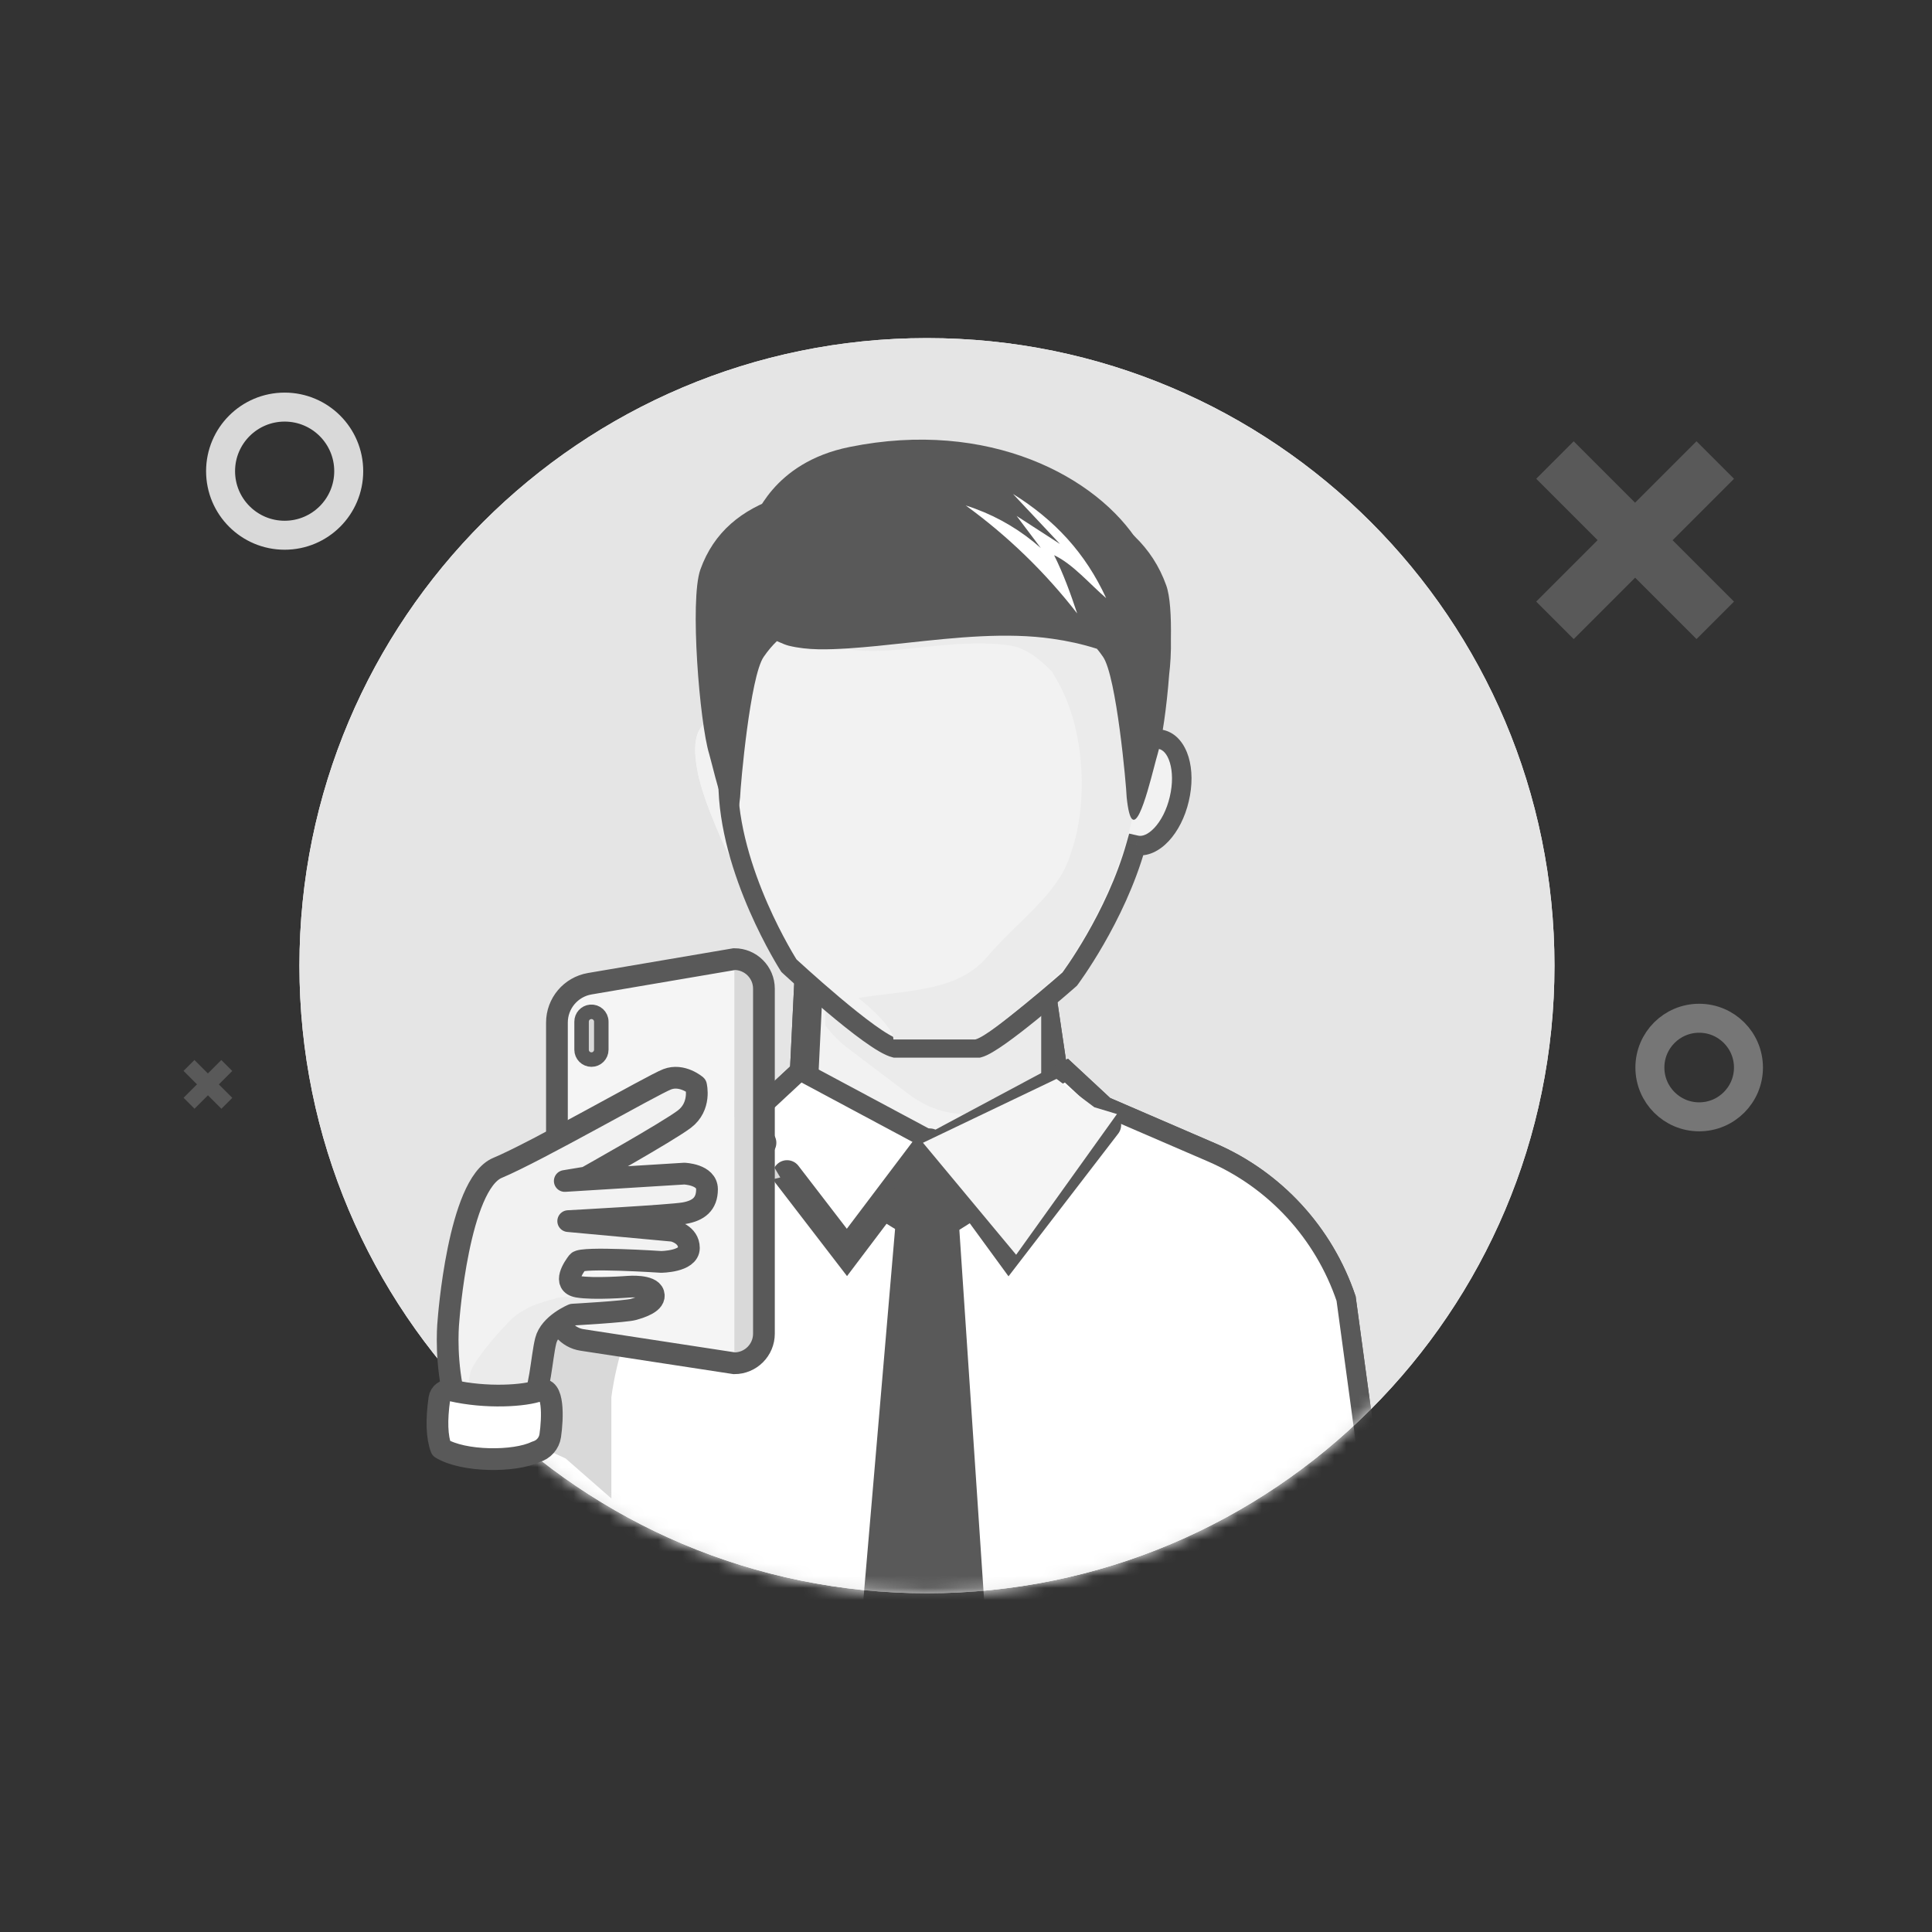 <svg width="160" height="160" viewBox="0 0 160 160" fill="none" xmlns="http://www.w3.org/2000/svg">
<rect x="0" y="0" width="160" height="160" fill="#333333" stroke="none"/>
<path fill-rule="evenodd" clip-rule="evenodd" d="M128.734 79.974C128.734 108.679 105.467 131.948 76.766 131.948C48.065 131.948 24.798 108.679 24.798 79.974C24.798 51.27 48.065 28 76.766 28C105.467 28 128.734 51.27 128.734 79.974Z" fill="white"/>
<path fill-rule="evenodd" clip-rule="evenodd" d="M128.734 79.974C128.734 108.679 105.467 131.948 76.766 131.948C48.065 131.948 24.798 108.679 24.798 79.974C24.798 51.27 48.065 28 76.766 28C105.467 28 128.734 51.27 128.734 79.974Z" fill="#E5E5E5"/>
<mask id="mask0_2089_36988" style="mask-type:alpha" maskUnits="userSpaceOnUse" x="24" y="28" width="105" height="104">
<path fill-rule="evenodd" clip-rule="evenodd" d="M128.734 79.974C128.734 108.679 105.467 131.948 76.766 131.948C48.065 131.948 24.798 108.679 24.798 79.974C24.798 51.27 48.065 28 76.766 28C105.467 28 128.734 51.27 128.734 79.974Z" fill="#E5E5E5"/>
</mask>
<g mask="url(#mask0_2089_36988)">
<path fill-rule="evenodd" clip-rule="evenodd" d="M66.236 96.256H88.331L84.451 69.988L67.444 71.607L66.236 96.256Z" fill="#EBEBEB" stroke="#595959" stroke-width="2.376"/>
<path fill-rule="evenodd" clip-rule="evenodd" d="M68.338 84.912C68.888 85.637 69.517 86.278 70.219 86.81L75.272 90.627C78.154 92.806 81.772 92.806 84.655 90.627L86.228 89.438V70.674H68.338V84.912Z" fill="#F2F2F2"/>
<path fill-rule="evenodd" clip-rule="evenodd" d="M63.331 73.727C61.286 73.003 60.209 70.688 59.348 68.591C58.554 66.658 57.75 64.682 57.587 62.581C57.513 61.635 57.624 60.563 58.31 59.954C58.844 59.481 59.617 59.411 60.291 59.592C60.966 59.774 61.567 60.173 62.156 60.567C65.824 63.023 65.149 69.547 63.331 73.727Z" fill="#F2F2F2"/>
<path fill-rule="evenodd" clip-rule="evenodd" d="M66.251 88.664L77.283 94.568L88.317 88.664L91.492 91.616L100.349 95.441C105.593 97.705 109.637 102.102 111.478 107.542L113.257 120.647L77.748 132.905L77.695 128.583L41.31 120.647L43.089 107.542C44.93 102.102 48.974 97.705 54.218 95.441L63.076 91.616L66.251 88.664Z" fill="white"/>
<path d="M77.283 94.569L76.902 95.282L77.283 95.486L77.665 95.282L77.283 94.569ZM66.251 88.665L66.632 87.952L66.123 87.68L65.7 88.073L66.251 88.665ZM88.316 88.665L88.867 88.073L88.444 87.68L87.935 87.952L88.316 88.665ZM91.491 91.617L90.941 92.209L91.043 92.303L91.171 92.359L91.491 91.617ZM100.349 95.442L100.669 94.699L100.349 95.442ZM111.478 107.543L112.278 107.434L112.268 107.357L112.243 107.284L111.478 107.543ZM113.257 120.648L113.521 121.412L114.148 121.195L114.058 120.539L113.257 120.648ZM77.747 132.906L76.939 132.915L76.953 134.035L78.011 133.67L77.747 132.906ZM77.695 128.584L78.503 128.574L78.495 127.931L77.867 127.794L77.695 128.584ZM41.31 120.648L40.509 120.539L40.408 121.279L41.137 121.438L41.31 120.648ZM43.089 107.543L42.324 107.284L42.299 107.357L42.289 107.434L43.089 107.543ZM54.218 95.442L53.898 94.699L54.218 95.442ZM63.076 91.617L63.396 92.359L63.524 92.303L63.626 92.209L63.076 91.617ZM77.665 93.857L66.632 87.952L65.869 89.377L76.902 95.282L77.665 93.857ZM77.665 95.282L88.698 89.377L87.935 87.952L76.902 93.857L77.665 95.282ZM87.766 89.256L90.941 92.209L92.042 91.025L88.867 88.073L87.766 89.256ZM91.171 92.359L100.029 96.183L100.669 94.699L91.811 90.875L91.171 92.359ZM100.029 96.183C105.061 98.356 108.944 102.577 110.712 107.802L112.243 107.284C110.33 101.629 106.125 97.055 100.669 94.699L100.029 96.183ZM110.677 107.652L112.457 120.757L114.058 120.539L112.278 107.434L110.677 107.652ZM112.994 119.884L77.484 132.142L78.011 133.67L113.521 121.412L112.994 119.884ZM78.555 132.896L78.503 128.574L76.887 128.593L76.939 132.915L78.555 132.896ZM41.137 121.438L77.523 129.373L77.867 127.794L41.482 119.858L41.137 121.438ZM42.289 107.434L40.509 120.539L42.11 120.757L43.89 107.652L42.289 107.434ZM53.898 94.699C48.442 97.055 44.237 101.629 42.324 107.284L43.855 107.802C45.623 102.577 49.506 98.356 54.538 96.183L53.898 94.699ZM62.756 90.875L53.898 94.699L54.538 96.183L63.396 92.359L62.756 90.875ZM65.7 88.073L62.525 91.025L63.626 92.209L66.801 89.256L65.7 88.073Z" fill="#595959"/>
<path fill-rule="evenodd" clip-rule="evenodd" d="M95.71 48.311C93.409 41.319 85.749 38.747 77.301 39.151C68.85 38.747 61.184 41.319 58.877 48.311C58.028 50.903 58.823 61.433 59.576 64.069C60 65.659 61.498 73.179 62.021 67.756C62.05 66.731 62.815 57.418 63.888 55.76C66.141 52.204 69.48 52.053 71.388 53.194C73.376 54.397 74.983 54.495 77.301 54.38C79.615 54.495 81.225 54.397 83.211 53.194C85.125 52.053 88.454 52.204 90.708 55.76C91.772 57.418 92.547 66.731 92.578 67.756C93.093 73.179 94.581 65.659 95.027 64.069C95.762 61.433 96.569 50.903 95.71 48.311Z" fill="#595959"/>
<path fill-rule="evenodd" clip-rule="evenodd" d="M94.336 45.009C90.878 39.46 81.87 34.683 70.374 37.014C63.895 38.308 62.508 43.079 62.29 43.202C57.038 46.209 59.84 53.522 63.704 54.242C64.62 54.414 65.281 55.011 65.88 55.218C67.409 55.723 69.018 55.632 70.593 55.506C75.756 55.055 81.615 53.505 86.764 54.508C89.858 55.088 93.396 56.601 95.697 59.793C95.841 59.986 97.024 49.329 94.336 45.009Z" fill="#595959"/>
<path d="M65.18 97.27L70.139 103.721L76.997 94.641" stroke="#595959" stroke-width="2.376" stroke-linecap="round"/>
<path d="M91.66 93.164L83.545 103.719L77.283 95.146" stroke="#595959" stroke-width="2.376" stroke-linecap="round"/>
<path fill-rule="evenodd" clip-rule="evenodd" d="M76.871 94.248L73.153 99.74C72.709 100.014 72.715 100.916 73.163 101.187L73.926 101.656L76.254 103.065C76.422 103.171 76.644 103.222 76.871 103.243C77.092 103.222 77.312 103.165 77.485 103.06L79.804 101.627L80.557 101.148C81.007 100.874 81.004 99.973 80.553 99.704L76.871 94.248Z" fill="#595959"/>
<path d="M61.23 92.264L63.106 94.642" stroke="#595959" stroke-width="2.376" stroke-linecap="round"/>
<g style="mix-blend-mode:multiply">
<path fill-rule="evenodd" clip-rule="evenodd" d="M92.502 92.261L84.153 103.915L76.436 94.639L87.496 89.35L90.626 91.696L92.502 92.261Z" fill="#F5F5F5"/>
</g>
<g style="mix-blend-mode:multiply">
<path fill-rule="evenodd" clip-rule="evenodd" d="M53.111 108.696C53.111 108.696 54.282 97.508 63.105 95.48L61.229 92.264L50.408 96.68L45.027 103.722L50.408 112.359L53.111 114.76V108.696Z" fill="#D9D9D9"/>
</g>
<g style="mix-blend-mode:multiply">
<path fill-rule="evenodd" clip-rule="evenodd" d="M80.893 120.962L78.327 99.699L83.546 103.719L91.66 93.164L101.52 96.632L110.113 103.915L112.769 120.242L80.893 120.962Z" fill="#F5F5F5"/>
</g>
<path fill-rule="evenodd" clip-rule="evenodd" d="M66.236 96.256H88.331L84.451 69.988L67.444 71.607L66.236 96.256Z" fill="#F2F2F2" stroke="#595959" stroke-width="2.376"/>
<path fill-rule="evenodd" clip-rule="evenodd" d="M68.338 84.912C68.888 85.637 69.517 86.278 70.219 86.81L75.272 90.627C78.154 92.806 81.772 92.806 84.655 90.627L86.228 89.438V70.674H68.338V84.912Z" fill="#EBEBEB"/>
<path fill-rule="evenodd" clip-rule="evenodd" d="M63.331 73.727C61.286 73.003 60.209 70.688 59.348 68.591C58.554 66.658 57.75 64.682 57.587 62.581C57.513 61.635 57.624 60.563 58.31 59.954C58.844 59.481 59.617 59.411 60.291 59.592C60.966 59.774 61.567 60.173 62.156 60.567C65.824 63.023 65.149 69.547 63.331 73.727Z" fill="#F2F2F2"/>
<path fill-rule="evenodd" clip-rule="evenodd" d="M66.251 88.664L77.283 94.568L88.317 88.664L91.492 91.616L100.349 95.441C105.593 97.705 109.637 102.102 111.478 107.542L113.257 120.647L78.325 142.997L78.327 143.103L78.241 143.051L78.159 143.103L78.157 143L41.31 120.647L43.089 107.542C44.93 102.102 48.974 97.705 54.218 95.441L63.076 91.616L66.251 88.664Z" fill="white"/>
<path d="M77.283 94.569L76.902 95.282L77.283 95.486L77.665 95.282L77.283 94.569ZM66.251 88.665L66.632 87.952L66.123 87.68L65.7 88.073L66.251 88.665ZM88.316 88.665L88.867 88.073L88.444 87.68L87.935 87.952L88.316 88.665ZM91.491 91.617L90.941 92.209L91.043 92.303L91.171 92.359L91.491 91.617ZM111.478 107.543L112.278 107.434L112.268 107.357L112.243 107.284L111.478 107.543ZM78.325 142.998L77.889 142.317L77.507 142.561L77.517 143.015L78.325 142.998ZM78.327 143.104L77.908 143.795L79.167 144.559L79.135 143.087L78.327 143.104ZM78.241 143.052L78.66 142.361L78.23 142.099L77.805 142.371L78.241 143.052ZM43.089 107.543L42.324 107.284L42.299 107.357L42.289 107.434L43.089 107.543ZM63.075 91.617L63.396 92.359L63.524 92.303L63.626 92.209L63.075 91.617ZM77.665 93.857L66.632 87.952L65.869 89.377L76.902 95.282L77.665 93.857ZM77.665 95.282L88.698 89.377L87.935 87.952L76.902 93.857L77.665 95.282ZM87.766 89.256L90.941 92.209L92.042 91.025L88.867 88.073L87.766 89.256ZM91.171 92.359L100.029 96.183L100.669 94.699L91.811 90.875L91.171 92.359ZM100.029 96.183C105.061 98.356 108.944 102.577 110.712 107.802L112.243 107.284C110.33 101.629 106.125 97.055 100.669 94.699L100.029 96.183ZM110.677 107.652L112.457 120.757L113.257 120.648L114.058 120.539L112.278 107.434L110.677 107.652ZM79.135 143.087L79.133 142.98L77.517 143.015L77.519 143.121L79.135 143.087ZM77.821 143.742L77.908 143.795L78.746 142.413L78.66 142.361L77.821 143.742ZM77.805 142.371L77.724 142.423L78.595 143.785L78.676 143.733L77.805 142.371ZM42.289 107.434L40.508 120.539L41.31 120.648L42.11 120.757L43.89 107.652L42.289 107.434ZM53.898 94.699C48.442 97.055 44.237 101.629 42.324 107.284L43.855 107.802C45.623 102.577 49.506 98.356 54.538 96.183L53.898 94.699ZM62.755 90.875L53.898 94.699L54.538 96.183L63.396 92.359L62.755 90.875ZM65.7 88.073L62.525 91.025L63.626 92.209L66.801 89.256L65.7 88.073Z" fill="#595959"/>
<path fill-rule="evenodd" clip-rule="evenodd" d="M77.584 40.909C61.36 40.909 60.309 53.401 60.3 64.587V64.633V64.73C60.3 72.154 65.335 79.972 65.335 79.972C65.335 79.972 72.177 86.323 74.116 86.783H81.05C82.543 86.416 88.586 81.089 88.586 81.089C88.586 81.089 92.398 76.016 94.084 69.995C94.089 69.996 94.094 69.997 94.1 69.998C95.497 70.306 97.101 68.596 97.662 66.178C98.237 63.765 97.573 61.568 96.177 61.245C95.745 61.152 95.291 61.254 94.855 61.511C94.715 51.232 93.231 40.909 77.584 40.909Z" fill="#F2F2F2"/>
<path d="M60.3 64.585L59.492 64.584L60.3 64.585ZM60.3 64.63L59.492 64.63V64.63H60.3ZM60.3 64.728L59.492 64.727V64.728H60.3ZM65.334 79.97L64.655 80.407L64.71 80.493L64.784 80.563L65.334 79.97ZM74.115 86.78L73.929 87.567L74.021 87.589H74.115V86.78ZM81.049 86.78V87.589H81.147L81.242 87.566L81.049 86.78ZM88.586 81.087L89.12 81.693L89.182 81.638L89.232 81.572L88.586 81.087ZM94.083 69.993L94.261 69.204L93.512 69.036L93.305 69.774L94.083 69.993ZM94.1 69.996L94.273 69.207L94.268 69.206L94.1 69.996ZM97.662 66.176L96.876 65.989L96.875 65.993L97.662 66.176ZM96.177 61.243L96.359 60.456L96.353 60.454L96.348 60.453L96.177 61.243ZM94.855 61.509L94.047 61.521L94.066 62.914L95.266 62.205L94.855 61.509ZM61.108 64.585C61.112 58.974 61.389 53.243 63.581 48.916C64.665 46.778 66.214 44.994 68.438 43.737C70.668 42.476 73.63 41.715 77.584 41.715V40.099C73.425 40.099 70.172 40.899 67.642 42.33C65.105 43.765 63.348 45.803 62.14 48.185C59.749 52.902 59.496 59.009 59.492 64.584L61.108 64.585ZM61.108 64.631V64.585L59.492 64.584V64.63L61.108 64.631ZM61.108 64.728V64.63H59.492V64.727L61.108 64.728ZM65.334 79.97C66.013 79.532 66.013 79.533 66.013 79.533V79.532C66.013 79.532 66.012 79.531 66.011 79.529C66.01 79.526 66.006 79.522 66.002 79.514C65.993 79.501 65.98 79.481 65.963 79.452C65.929 79.397 65.876 79.312 65.81 79.203C65.677 78.982 65.484 78.655 65.254 78.24C64.792 77.408 64.174 76.222 63.557 74.809C62.317 71.968 61.108 68.277 61.108 64.728H59.492C59.492 68.603 60.8 72.533 62.076 75.457C62.718 76.926 63.359 78.159 63.841 79.025C64.082 79.459 64.283 79.801 64.425 80.037C64.497 80.155 64.553 80.246 64.592 80.308C64.612 80.34 64.627 80.364 64.637 80.38C64.643 80.388 64.646 80.395 64.65 80.4C64.651 80.402 64.652 80.404 64.653 80.405C64.653 80.406 64.654 80.406 64.654 80.407C64.654 80.407 64.655 80.407 64.655 80.407C64.655 80.407 64.655 80.407 65.334 79.97ZM74.302 85.994C74.181 85.966 73.946 85.867 73.589 85.658C73.247 85.459 72.844 85.189 72.398 84.867C71.508 84.225 70.489 83.402 69.518 82.585C68.551 81.77 67.641 80.967 66.973 80.368C66.639 80.068 66.367 79.821 66.177 79.648C66.083 79.561 66.009 79.493 65.959 79.448C65.934 79.424 65.915 79.407 65.903 79.395C65.897 79.389 65.892 79.385 65.888 79.382C65.887 79.38 65.886 79.379 65.885 79.379C65.885 79.378 65.884 79.378 65.884 79.378C65.884 79.378 65.884 79.378 65.334 79.97C64.784 80.563 64.785 80.563 64.785 80.563C64.785 80.563 64.785 80.563 64.785 80.563C64.785 80.563 64.785 80.564 64.786 80.564C64.787 80.565 64.788 80.566 64.79 80.567C64.793 80.571 64.798 80.576 64.805 80.582C64.818 80.594 64.838 80.612 64.864 80.636C64.915 80.683 64.99 80.752 65.087 80.84C65.279 81.016 65.556 81.268 65.894 81.571C66.57 82.177 67.492 82.992 68.477 83.821C69.46 84.649 70.515 85.501 71.453 86.178C71.921 86.516 72.371 86.818 72.774 87.054C73.162 87.281 73.566 87.481 73.929 87.567L74.302 85.994ZM81.049 85.972H74.115V87.589H81.049V85.972ZM88.586 81.087C88.052 80.48 88.052 80.48 88.052 80.48C88.051 80.48 88.051 80.48 88.051 80.48C88.051 80.48 88.051 80.481 88.05 80.481C88.05 80.481 88.049 80.483 88.047 80.484C88.044 80.486 88.04 80.49 88.035 80.495C88.024 80.505 88.007 80.52 87.985 80.539C87.941 80.577 87.876 80.634 87.792 80.707C87.626 80.852 87.385 81.06 87.093 81.311C86.506 81.813 85.71 82.486 84.868 83.169C84.025 83.853 83.145 84.541 82.389 85.077C82.011 85.346 81.673 85.57 81.393 85.734C81.094 85.909 80.922 85.98 80.857 85.996L81.242 87.566C81.55 87.49 81.894 87.314 82.211 87.128C82.547 86.931 82.927 86.678 83.324 86.396C84.122 85.83 85.033 85.117 85.887 84.424C86.743 83.729 87.55 83.046 88.144 82.539C88.441 82.284 88.684 82.073 88.854 81.926C88.939 81.852 89.005 81.794 89.05 81.754C89.073 81.734 89.09 81.719 89.102 81.709C89.108 81.704 89.112 81.7 89.115 81.697C89.117 81.696 89.118 81.695 89.119 81.694C89.119 81.694 89.119 81.694 89.12 81.693C89.12 81.693 89.12 81.693 88.586 81.087ZM93.305 69.774C92.486 72.697 91.147 75.406 90.002 77.394C89.431 78.386 88.912 79.192 88.537 79.748C88.35 80.026 88.198 80.242 88.095 80.387C88.043 80.46 88.004 80.514 87.977 80.55C87.964 80.568 87.954 80.582 87.948 80.59C87.945 80.594 87.942 80.597 87.941 80.599C87.941 80.6 87.94 80.601 87.939 80.601C87.939 80.601 87.939 80.601 88.586 81.087C89.232 81.572 89.232 81.572 89.232 81.572H89.233C89.233 81.571 89.233 81.57 89.233 81.57C89.234 81.569 89.235 81.568 89.236 81.567C89.239 81.563 89.242 81.559 89.246 81.554C89.254 81.543 89.266 81.526 89.281 81.506C89.311 81.465 89.354 81.404 89.41 81.327C89.522 81.171 89.681 80.942 89.878 80.651C90.27 80.068 90.81 79.23 91.402 78.201C92.585 76.147 93.994 73.309 94.861 70.21L93.305 69.774ZM93.906 70.781C93.915 70.783 93.923 70.784 93.931 70.787L94.268 69.206C94.266 69.205 94.263 69.204 94.261 69.204L93.906 70.781ZM93.926 70.785C95.022 71.027 96.045 70.451 96.785 69.659C97.542 68.849 98.142 67.682 98.45 66.359L96.875 65.993C96.621 67.087 96.138 67.984 95.604 68.556C95.051 69.147 94.573 69.273 94.273 69.207L93.926 70.785ZM98.448 66.363C98.762 65.044 98.749 63.744 98.432 62.692C98.121 61.661 97.456 60.709 96.359 60.456L95.995 62.031C96.294 62.1 96.658 62.407 96.884 63.159C97.105 63.889 97.136 64.894 96.876 65.989L98.448 66.363ZM96.348 60.453C95.669 60.306 95.009 60.48 94.444 60.814L95.266 62.205C95.573 62.023 95.819 61.993 96.006 62.033L96.348 60.453ZM77.584 41.715C85.208 41.715 89.183 44.211 91.343 47.772C93.561 51.429 93.977 56.371 94.047 61.521L95.663 61.498C95.593 56.367 95.196 51.008 92.725 46.934C90.196 42.763 85.606 40.099 77.584 40.099V41.715Z" fill="#595959"/>
<path fill-rule="evenodd" clip-rule="evenodd" d="M85.195 50.439C83.419 49.958 81.556 50.034 79.704 50.227C75.769 50.634 70.706 52.704 66.84 51.151C66.641 51.069 66.495 51.256 66.564 51.42C67.525 54.413 72.849 53.985 75.258 53.724C77.972 53.432 80.768 53.086 83.51 53.432C85.016 53.64 86.12 54.618 87.141 55.644C87.284 55.89 87.416 56.155 87.567 56.396C89.872 60.375 90.207 66.718 88.55 71.039C87.567 74.025 84.249 76.359 81.938 79.027C79.475 82.124 75.43 81.959 71.088 82.643C72.46 83.759 73.99 85.225 73.99 86.085H80.768C82.227 85.707 88.134 80.241 88.134 80.241C88.134 80.241 94.276 71.655 94.276 63.45C94.276 54.022 94.44 45.648 85.195 42.2C84.708 45.664 84.451 47.12 85.195 50.439Z" fill="#EBEBEB"/>
<path fill-rule="evenodd" clip-rule="evenodd" d="M78.565 40.055C77.525 40.004 76.453 39.993 75.35 40.028C67.289 39.84 60.237 40.901 58 47.174C57.109 49.685 57.943 59.889 58.732 62.442C58.793 62.654 58.876 62.975 58.974 63.356C59.588 65.75 60.82 70.547 61.293 66.016C61.324 65.022 62.125 55.998 63.249 54.392C63.592 53.892 63.958 53.462 64.34 53.095C64.408 53.124 64.475 53.153 64.541 53.182C64.811 53.299 65.06 53.407 65.3 53.47C66.905 53.87 68.593 53.797 70.245 53.697C71.812 53.594 73.442 53.417 75.096 53.238C79.155 52.798 83.368 52.342 87.204 52.906C88.385 53.074 89.627 53.339 90.846 53.73C91.017 53.936 91.184 54.156 91.346 54.392C92.461 55.998 93.273 65.022 93.305 66.016C93.761 70.459 94.947 65.933 95.585 63.499C95.701 63.054 95.799 62.68 95.871 62.442C96.237 61.227 96.621 58.575 96.825 55.86C96.919 55.09 96.995 54.028 96.969 52.863C97 50.992 96.898 49.357 96.586 48.488C94.291 42.037 86.906 39.907 78.565 40.055Z" fill="#595959"/>
<path fill-rule="evenodd" clip-rule="evenodd" d="M80.771 42.133C80.51 42.033 80.248 41.943 79.979 41.861C83.445 44.374 86.565 47.396 89.208 50.803C88.647 49.129 88.082 47.557 87.297 45.979C88.842 46.698 90.305 48.427 91.607 49.534C89.889 45.789 87.331 43.048 83.894 40.909C85.188 42.288 86.485 43.668 87.784 45.051C86.584 44.278 85.388 43.501 84.194 42.73C84.863 43.616 85.529 44.502 86.198 45.389C84.607 43.973 82.757 42.865 80.771 42.133Z" fill="white"/>
<path fill-rule="evenodd" clip-rule="evenodd" d="M74.361 99.04L71.5 132.496L81.5 132.5L79.261 99.04L76.777 95.5L74.361 99.04Z" fill="#595959"/>
<path d="M65.18 97.27L70.139 103.721L76.997 94.641" stroke="#595959" stroke-width="2.376" stroke-linecap="round"/>
<path d="M91.66 93.164L83.545 103.719L77.283 95.146" stroke="#595959" stroke-width="2.376" stroke-linecap="round"/>
<path fill-rule="evenodd" clip-rule="evenodd" d="M76.871 94.248L73.153 99.74C72.709 100.014 72.715 100.916 73.163 101.187L73.926 101.656L76.254 103.065C76.422 103.171 76.644 103.222 76.871 103.243C77.092 103.222 77.312 103.165 77.485 103.06L79.804 101.627L80.557 101.148C81.007 100.874 81.004 99.973 80.553 99.704L76.871 94.248Z" fill="#595959"/>
<path d="M61.23 92.264L63.106 94.642" stroke="#595959" stroke-width="2.376" stroke-linecap="round"/>
<g style="mix-blend-mode:multiply">
<path fill-rule="evenodd" clip-rule="evenodd" d="M92.502 92.261L88.153 98.332L84.153 103.915L76.436 94.639L87.496 89.35L90.626 91.696L92.502 92.261Z" fill="#F5F5F5"/>
</g>
<g style="mix-blend-mode:multiply">
<path fill-rule="evenodd" clip-rule="evenodd" d="M50.63 115.735C50.63 115.735 52.268 100.308 64.619 97.512L61.993 93.077C61.993 93.077 58.873 89.885 50.63 97.512C42.386 105.14 41.31 118.238 41.31 118.238L46.846 120.786L50.63 124.098V115.735Z" fill="#D9D9D9"/>
</g>
</g>
<path d="M28.88 39.02C28.88 36.09 26.504 33.714 23.573 33.714C20.643 33.714 18.267 36.09 18.267 39.02C18.267 41.951 20.643 44.326 23.573 44.326C26.504 44.326 28.88 41.951 28.88 39.02Z" stroke="#D9D9D9" stroke-width="2.4"/>
<path d="M144.8 88.409C144.8 86.155 142.973 84.327 140.718 84.327C138.464 84.327 136.637 86.155 136.637 88.409C136.637 90.663 138.464 92.491 140.718 92.491C142.973 92.491 144.8 90.663 144.8 88.409Z" stroke="#767676" stroke-width="2.4"/>
<path d="M143.602 49.823L140.499 52.925L135.415 47.84L130.328 52.927L127.22 49.82L132.308 44.733L127.223 39.648L130.325 36.546L135.41 41.631L140.497 36.544L143.604 39.651L138.517 44.738L143.602 49.823Z" fill="#595959"/>
<path d="M19.238 90.921L18.337 91.822L17.222 90.707L16.109 91.819L15.203 90.913L16.315 89.801L15.2 88.685L16.102 87.784L17.217 88.899L18.329 87.787L19.235 88.693L18.123 89.805L19.238 90.921Z" fill="#595959"/>
<path fill-rule="evenodd" clip-rule="evenodd" d="M48.84 81.468C47.271 81.736 46.123 83.096 46.123 84.688V108.548C46.123 109.757 47.006 110.786 48.202 110.969L60.814 112.9V79.43L48.84 81.468ZM63.266 81.879C63.266 80.526 62.17 79.43 60.817 79.43V112.9H60.984C62.245 112.9 63.266 111.878 63.266 110.618V81.879Z" fill="#F5F5F5"/>
<path fill-rule="evenodd" clip-rule="evenodd" d="M60.817 79.43C62.298 79.43 63.498 80.63 63.498 82.11V110.219C63.498 111.7 62.298 112.9 60.817 112.9V79.43Z" fill="#D9D9D9"/>
<path fill-rule="evenodd" clip-rule="evenodd" d="M46.123 84.688C46.123 83.096 47.271 81.736 48.84 81.468L60.814 79.43C62.169 79.43 63.266 80.527 63.266 81.882V110.447C63.266 111.802 62.169 112.9 60.814 112.9L48.202 110.969C47.006 110.786 46.123 109.757 46.123 108.548V84.688Z" stroke="#595959" stroke-width="1.8"/>
<path fill-rule="evenodd" clip-rule="evenodd" d="M37.431 109.396C37.431 109.396 37.964 98.073 41.199 96.719C44.434 95.367 54.011 89.862 55.251 89.383C56.49 88.905 57.643 89.897 57.643 89.897C57.643 89.897 58.082 91.625 56.667 92.69C55.251 93.755 48.551 97.509 48.551 97.509L46.773 97.804L56.667 97.194C56.667 97.194 58.553 97.256 58.553 98.487C58.553 99.718 57.84 100.264 56.667 100.469C55.493 100.674 47.057 101.127 47.057 101.127L55.744 101.929C55.744 101.929 57.052 102.21 57.052 103.351C57.052 104.492 54.745 104.505 54.745 104.505C54.745 104.505 48.184 104.071 47.848 104.505C47.512 104.938 46.551 106.332 47.848 106.56C49.145 106.787 52.066 106.56 52.066 106.56C52.066 106.56 53.899 106.409 54.12 107.143C54.341 107.875 53.087 108.258 52.456 108.442C51.823 108.627 47.435 108.871 47.435 108.871C47.435 108.871 45.546 109.646 45.198 111.028C44.85 112.41 44.695 115.562 44.011 115.97C43.327 116.377 38.004 117.945 37.431 114.892C36.857 111.838 37.431 109.396 37.431 109.396Z" fill="#F2F2F2"/>
<path fill-rule="evenodd" clip-rule="evenodd" d="M38.692 116.394C38.692 116.394 41.539 117.085 44.255 115.891C45.147 112.902 45.344 110.397 45.344 110.397C45.344 110.397 46.047 109.11 46.777 109.11C47.508 109.11 48.738 108.726 48.738 108.726H50.508H51.874C51.874 108.726 53.796 108.299 53.469 108.034C53.142 107.77 52.351 107.497 50.896 107.497C49.441 107.497 46.617 107.299 46.124 107.497C45.63 107.695 43.616 107.963 42.192 109.411C40.769 110.859 39.391 112.628 39.042 113.428C38.692 114.228 38.692 116.394 38.692 116.394Z" fill="#EBEBEB"/>
<path fill-rule="evenodd" clip-rule="evenodd" d="M37.144 109.329C37.144 109.329 37.964 98.073 41.199 96.719C44.434 95.367 54.011 89.862 55.251 89.383C56.49 88.905 57.643 89.897 57.643 89.897C57.643 89.897 58.082 91.625 56.666 92.69C55.251 93.755 48.55 97.509 48.55 97.509L46.772 97.804L56.666 97.194C56.666 97.194 58.552 97.256 58.552 98.487C58.552 99.718 57.84 100.264 56.666 100.469C55.493 100.674 47.057 101.127 47.057 101.127L55.744 101.929C55.744 101.929 57.052 102.21 57.052 103.351C57.052 104.492 54.744 104.505 54.744 104.505C54.744 104.505 48.184 104.071 47.848 104.505C47.512 104.938 46.551 106.332 47.848 106.56C49.145 106.787 52.066 106.56 52.066 106.56C52.066 106.56 53.898 106.409 54.12 107.143C54.341 107.875 53.087 108.258 52.455 108.442C51.823 108.627 47.435 108.871 47.435 108.871C47.435 108.871 45.545 109.646 45.197 111.028C44.85 112.41 44.695 115.562 44.011 115.97C43.327 116.377 38.003 117.945 37.43 114.892C36.857 111.838 37.144 109.329 37.144 109.329Z" stroke="#595959" stroke-width="1.8" stroke-linejoin="round"/>
<path d="M48.164 84.609C48.164 84.189 48.483 83.837 48.902 83.797C49.382 83.751 49.797 84.128 49.797 84.609V86.934C49.797 87.385 49.432 87.751 48.98 87.751C48.53 87.751 48.164 87.385 48.164 86.934V84.609Z" fill="#D9D9D9" stroke="#595959" stroke-width="1.2"/>
<path fill-rule="evenodd" clip-rule="evenodd" d="M37.379 115.15C40.257 115.817 43.484 115.608 44.684 115.15C45.884 114.693 45.779 117.457 45.569 118.894C45.475 119.537 45.011 120.062 44.384 120.234C42.616 121.096 38.36 121.069 36.532 119.941C36.181 118.994 36.133 117.624 36.386 115.831C36.449 115.385 36.862 115.074 37.308 115.137" fill="white"/>
<path d="M37.379 115.15C40.257 115.817 43.484 115.608 44.684 115.15C45.884 114.693 45.779 117.457 45.569 118.894C45.475 119.537 45.011 120.062 44.384 120.234C42.616 121.096 38.36 121.069 36.532 119.941C36.181 118.994 36.133 117.624 36.386 115.831C36.449 115.385 36.862 115.074 37.308 115.137" stroke="#595959" stroke-width="1.8" stroke-linecap="round" stroke-linejoin="round"/>
</svg>

